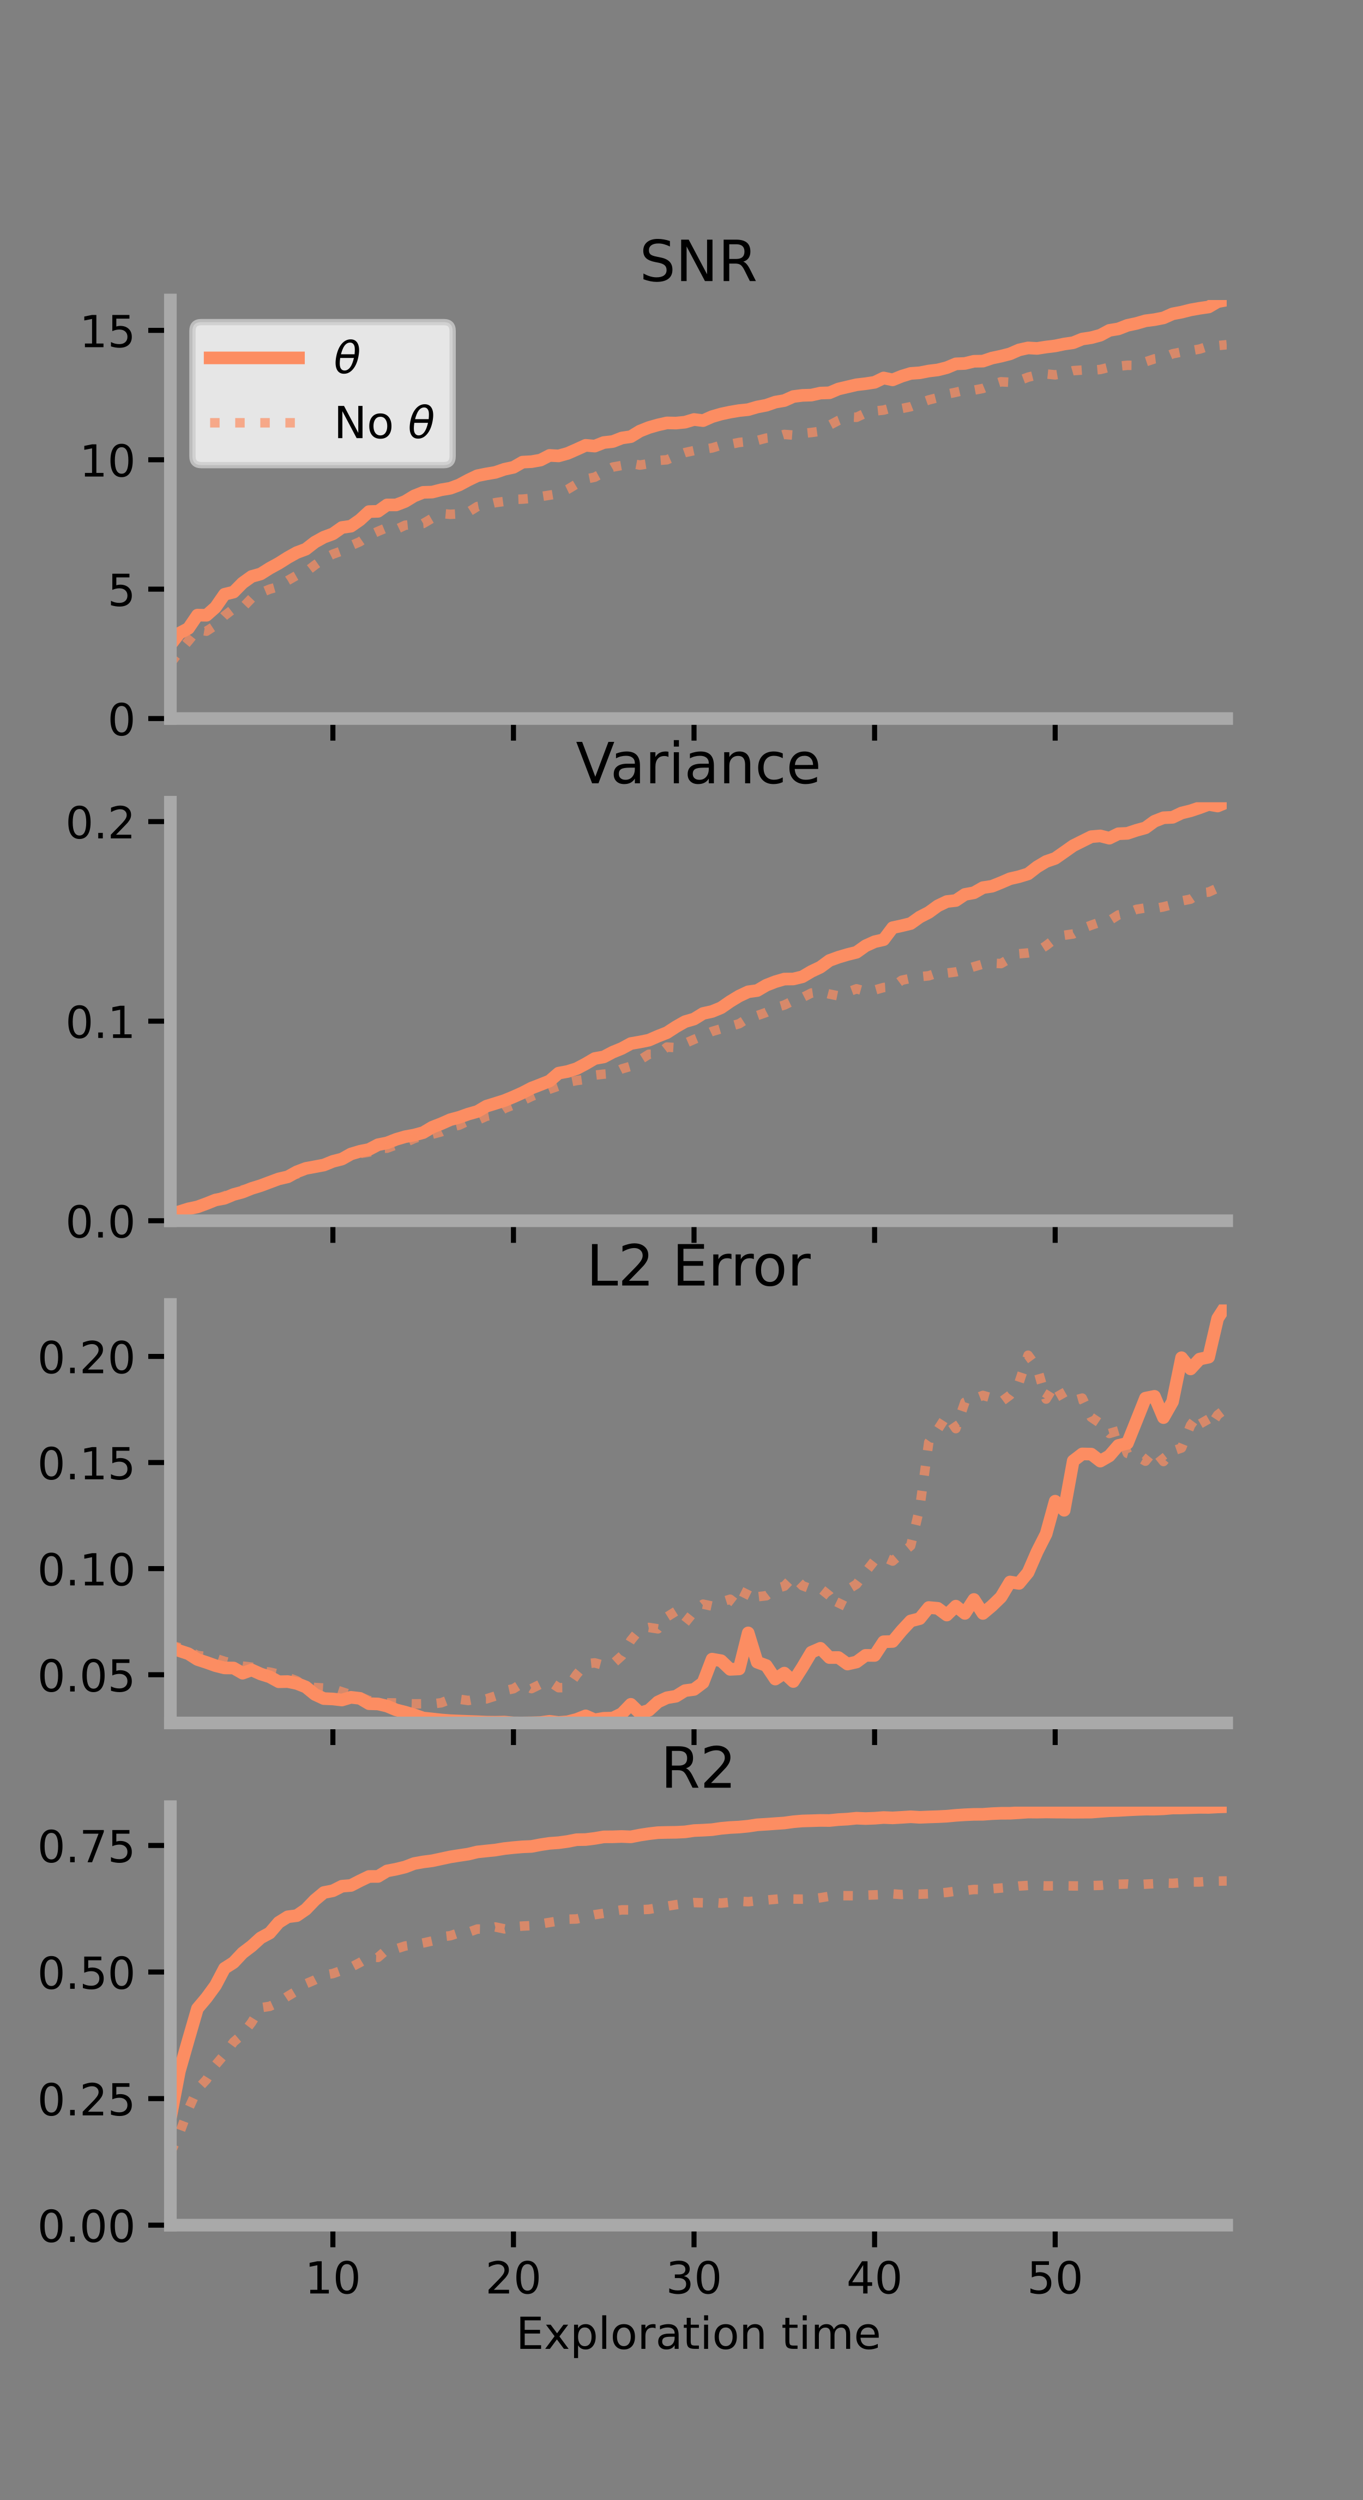 <?xml version="1.0" encoding="utf-8" standalone="no"?>
<!DOCTYPE svg PUBLIC "-//W3C//DTD SVG 1.1//EN"
  "http://www.w3.org/Graphics/SVG/1.1/DTD/svg11.dtd">
<!-- Created with matplotlib (https://matplotlib.org/) -->
<svg height="396pt" version="1.1" viewBox="0 0 216 396" width="216pt" xmlns="http://www.w3.org/2000/svg" xmlns:xlink="http://www.w3.org/1999/xlink">
 <rect x="0" y="0" width="216" height="396" fill="#808080" stroke="none"/>
 <defs>
  <style type="text/css">*{stroke-linecap:butt;stroke-linejoin:round;}</style>
 </defs>
 <g id="figure_1">
  <g id="patch_1">
   <path d="M 0 396 
L 216 396 
L 216 0 
L 0 0 
z
" style="fill:none;"/>
  </g>
  <g id="axes_1">
   <g id="patch_2">
    <path d="M 27 113.807 
L 194.4 113.807 
L 194.4 47.52 
L 27 47.52 
z
" style="fill:none;"/>
   </g>
   <g id="matplotlib.axis_1">
    <g id="xtick_1">
     <g id="line2d_1">
      <defs>
       <path d="M 0 0 
L 0 3.5 
" id="m0f03277d3a" style="stroke:#000000;stroke-width:0.8;"/>
      </defs>
      <g>
       <use style="stroke:#000000;stroke-width:0.8;" x="52.754" xlink:href="#m0f03277d3a" y="113.807"/>
      </g>
     </g>
    </g>
    <g id="xtick_2">
     <g id="line2d_2">
      <g>
       <use style="stroke:#000000;stroke-width:0.8;" x="81.369" xlink:href="#m0f03277d3a" y="113.807"/>
      </g>
     </g>
    </g>
    <g id="xtick_3">
     <g id="line2d_3">
      <g>
       <use style="stroke:#000000;stroke-width:0.8;" x="109.985" xlink:href="#m0f03277d3a" y="113.807"/>
      </g>
     </g>
    </g>
    <g id="xtick_4">
     <g id="line2d_4">
      <g>
       <use style="stroke:#000000;stroke-width:0.8;" x="138.6" xlink:href="#m0f03277d3a" y="113.807"/>
      </g>
     </g>
    </g>
    <g id="xtick_5">
     <g id="line2d_5">
      <g>
       <use style="stroke:#000000;stroke-width:0.8;" x="167.216" xlink:href="#m0f03277d3a" y="113.807"/>
      </g>
     </g>
    </g>
   </g>
   <g id="matplotlib.axis_2">
    <g id="ytick_1">
     <g id="line2d_6">
      <defs>
       <path d="M 0 0 
L -3.5 0 
" id="m8471fd2c5a" style="stroke:#000000;stroke-width:0.8;"/>
      </defs>
      <g>
       <use style="stroke:#000000;stroke-width:0.8;" x="27" xlink:href="#m8471fd2c5a" y="113.807"/>
      </g>
     </g>
     <g id="text_1">
      <!-- 0 -->
      <g transform="translate(17.046 116.466)scale(0.07 -0.07)">
       <defs>
        <path d="M 31.781 66.406 
Q 24.172 66.406 20.328 58.906 
Q 16.5 51.422 16.5 36.375 
Q 16.5 21.391 20.328 13.891 
Q 24.172 6.391 31.781 6.391 
Q 39.453 6.391 43.281 13.891 
Q 47.125 21.391 47.125 36.375 
Q 47.125 51.422 43.281 58.906 
Q 39.453 66.406 31.781 66.406 
z
M 31.781 74.219 
Q 44.047 74.219 50.516 64.516 
Q 56.984 54.828 56.984 36.375 
Q 56.984 17.969 50.516 8.266 
Q 44.047 -1.422 31.781 -1.422 
Q 19.531 -1.422 13.062 8.266 
Q 6.594 17.969 6.594 36.375 
Q 6.594 54.828 13.062 64.516 
Q 19.531 74.219 31.781 74.219 
z
" id="DejaVuSans-48"/>
       </defs>
       <use xlink:href="#DejaVuSans-48"/>
      </g>
     </g>
    </g>
    <g id="ytick_2">
     <g id="line2d_7">
      <g>
       <use style="stroke:#000000;stroke-width:0.8;" x="27" xlink:href="#m8471fd2c5a" y="93.314"/>
      </g>
     </g>
     <g id="text_2">
      <!-- 5 -->
      <g transform="translate(17.046 95.974)scale(0.07 -0.07)">
       <defs>
        <path d="M 10.797 72.906 
L 49.516 72.906 
L 49.516 64.594 
L 19.828 64.594 
L 19.828 46.734 
Q 21.969 47.469 24.109 47.828 
Q 26.266 48.188 28.422 48.188 
Q 40.625 48.188 47.75 41.5 
Q 54.891 34.812 54.891 23.391 
Q 54.891 11.625 47.562 5.094 
Q 40.234 -1.422 26.906 -1.422 
Q 22.312 -1.422 17.547 -0.641 
Q 12.797 0.141 7.719 1.703 
L 7.719 11.625 
Q 12.109 9.234 16.797 8.062 
Q 21.484 6.891 26.703 6.891 
Q 35.156 6.891 40.078 11.328 
Q 45.016 15.766 45.016 23.391 
Q 45.016 31 40.078 35.438 
Q 35.156 39.891 26.703 39.891 
Q 22.75 39.891 18.812 39.016 
Q 14.891 38.141 10.797 36.281 
z
" id="DejaVuSans-53"/>
       </defs>
       <use xlink:href="#DejaVuSans-53"/>
      </g>
     </g>
    </g>
    <g id="ytick_3">
     <g id="line2d_8">
      <g>
       <use style="stroke:#000000;stroke-width:0.8;" x="27" xlink:href="#m8471fd2c5a" y="72.821"/>
      </g>
     </g>
     <g id="text_3">
      <!-- 10 -->
      <g transform="translate(12.592 75.481)scale(0.07 -0.07)">
       <defs>
        <path d="M 12.406 8.297 
L 28.516 8.297 
L 28.516 63.922 
L 10.984 60.406 
L 10.984 69.391 
L 28.422 72.906 
L 38.281 72.906 
L 38.281 8.297 
L 54.391 8.297 
L 54.391 0 
L 12.406 0 
z
" id="DejaVuSans-49"/>
       </defs>
       <use xlink:href="#DejaVuSans-49"/>
       <use x="63.623" xlink:href="#DejaVuSans-48"/>
      </g>
     </g>
    </g>
    <g id="ytick_4">
     <g id="line2d_9">
      <g>
       <use style="stroke:#000000;stroke-width:0.8;" x="27" xlink:href="#m8471fd2c5a" y="52.329"/>
      </g>
     </g>
     <g id="text_4">
      <!-- 15 -->
      <g transform="translate(12.592 54.988)scale(0.07 -0.07)">
       <use xlink:href="#DejaVuSans-49"/>
       <use x="63.623" xlink:href="#DejaVuSans-53"/>
      </g>
     </g>
    </g>
   </g>
   <g id="line2d_10">
    <path clip-path="url(#p3d9ceb0cab)" d="M 27 102.155 
L 28.431 100.295 
L 29.861 99.529 
L 31.292 97.428 
L 32.723 97.453 
L 34.154 96.188 
L 35.584 94.126 
L 37.015 93.779 
L 38.446 92.33 
L 39.876 91.306 
L 41.307 90.906 
L 42.738 90.005 
L 44.169 89.222 
L 45.6 88.317 
L 47.03 87.52 
L 48.461 86.987 
L 49.892 85.874 
L 51.323 85.084 
L 52.753 84.556 
L 54.184 83.548 
L 55.615 83.343 
L 57.046 82.346 
L 58.476 81.031 
L 59.907 80.989 
L 61.338 79.975 
L 62.769 79.975 
L 64.2 79.425 
L 65.63 78.552 
L 67.061 77.983 
L 68.492 77.942 
L 69.923 77.575 
L 71.353 77.336 
L 72.784 76.804 
L 74.215 76.034 
L 75.646 75.35 
L 77.077 75.061 
L 78.508 74.818 
L 79.938 74.325 
L 81.369 74.019 
L 82.8 73.197 
L 84.23 73.121 
L 85.661 72.869 
L 87.092 72.132 
L 88.523 72.211 
L 89.953 71.81 
L 91.384 71.184 
L 92.815 70.533 
L 94.246 70.658 
L 95.676 70.094 
L 97.107 69.934 
L 98.538 69.374 
L 99.969 69.158 
L 101.399 68.282 
L 102.83 67.713 
L 104.261 67.305 
L 105.692 66.982 
L 107.122 67.011 
L 108.553 66.87 
L 109.984 66.442 
L 111.415 66.623 
L 112.845 65.99 
L 114.276 65.575 
L 115.707 65.271 
L 117.138 65.03 
L 118.568 64.882 
L 119.999 64.462 
L 121.43 64.189 
L 122.861 63.69 
L 124.291 63.446 
L 125.722 62.806 
L 127.153 62.623 
L 128.584 62.58 
L 130.014 62.258 
L 131.445 62.215 
L 132.876 61.612 
L 134.307 61.273 
L 135.737 60.939 
L 137.168 60.775 
L 138.599 60.557 
L 140.03 59.865 
L 141.461 60.165 
L 142.891 59.586 
L 144.322 59.146 
L 145.753 59.046 
L 147.184 58.765 
L 148.615 58.592 
L 150.045 58.23 
L 151.476 57.63 
L 152.907 57.569 
L 154.338 57.221 
L 155.768 57.199 
L 157.199 56.715 
L 158.63 56.413 
L 160.061 56.047 
L 161.492 55.422 
L 162.922 55.105 
L 164.353 55.186 
L 165.784 54.963 
L 167.215 54.786 
L 168.646 54.489 
L 170.076 54.283 
L 171.507 53.696 
L 172.938 53.482 
L 174.369 53.097 
L 175.8 52.328 
L 177.231 52.091 
L 178.661 51.534 
L 180.092 51.227 
L 181.523 50.812 
L 182.954 50.628 
L 184.384 50.35 
L 185.815 49.713 
L 187.246 49.443 
L 188.677 49.081 
L 190.108 48.828 
L 191.538 48.622 
L 192.969 47.786 
L 194.4 47.52 
" style="fill:none;stroke:#fc8d62;stroke-linecap:square;stroke-width:2;"/>
   </g>
   <g id="line2d_11">
    <path clip-path="url(#p3d9ceb0cab)" d="M 27 105.095 
L 28.431 103.221 
L 29.861 101.522 
L 31.292 99.735 
L 32.723 99.974 
L 34.154 99.037 
L 35.584 97.521 
L 37.015 96.418 
L 38.446 96.236 
L 39.876 94.752 
L 41.307 93.906 
L 42.738 93.315 
L 44.169 92.914 
L 45.6 91.944 
L 47.03 91.13 
L 48.461 90.613 
L 49.892 89.505 
L 51.323 88.487 
L 52.753 87.772 
L 54.184 87.251 
L 55.615 86.421 
L 57.046 85.799 
L 58.476 84.816 
L 59.907 84.157 
L 61.338 83.56 
L 62.769 83.867 
L 64.2 83.189 
L 65.63 83.05 
L 67.061 82.918 
L 68.492 82.08 
L 69.923 81.334 
L 71.353 81.464 
L 72.784 81.384 
L 74.215 81.113 
L 75.646 80.222 
L 77.077 79.956 
L 78.508 79.611 
L 79.938 79.416 
L 81.369 79.098 
L 82.8 79.056 
L 84.23 78.931 
L 85.661 78.65 
L 87.092 78.428 
L 88.523 78.197 
L 89.953 77.512 
L 91.384 76.655 
L 92.815 75.875 
L 94.246 75.584 
L 95.676 74.808 
L 97.107 73.979 
L 98.538 73.724 
L 99.969 73.395 
L 101.399 73.666 
L 102.83 73.437 
L 104.261 72.93 
L 105.692 72.827 
L 107.122 72.192 
L 108.553 71.681 
L 109.984 71.37 
L 111.415 71.175 
L 112.845 70.95 
L 114.276 70.513 
L 115.707 70.371 
L 117.138 70.08 
L 118.568 69.933 
L 119.999 69.766 
L 121.43 69.39 
L 122.861 69.256 
L 124.291 68.807 
L 125.722 68.918 
L 127.153 68.651 
L 128.584 68.504 
L 130.014 68.305 
L 131.445 67.352 
L 132.876 66.593 
L 134.307 66.036 
L 135.737 66.096 
L 137.168 65.422 
L 138.599 65.105 
L 140.03 64.953 
L 141.461 64.558 
L 142.891 64.706 
L 144.322 64.418 
L 145.753 63.855 
L 147.184 63.345 
L 148.615 62.982 
L 150.045 62.431 
L 151.476 62.132 
L 152.907 61.801 
L 154.338 61.794 
L 155.768 61.525 
L 157.199 60.928 
L 158.63 60.471 
L 160.061 60.544 
L 161.492 60.283 
L 162.922 59.743 
L 164.353 59.386 
L 165.784 59.231 
L 167.215 59.373 
L 168.646 59.119 
L 170.076 58.707 
L 171.507 58.612 
L 172.938 58.648 
L 174.369 58.521 
L 175.8 58.164 
L 177.231 58.002 
L 178.661 57.86 
L 180.092 57.871 
L 181.523 57.311 
L 182.954 56.835 
L 184.384 56.659 
L 185.815 56.041 
L 187.246 55.749 
L 188.677 55.544 
L 190.108 55.288 
L 191.538 54.823 
L 192.969 54.741 
L 194.4 54.598 
" style="fill:none;stroke:#fc8d62;stroke-dasharray:1.5,2.475;stroke-dashoffset:0;stroke-opacity:0.7;stroke-width:1.5;"/>
   </g>
   <g id="patch_3">
    <path d="M 27 113.807 
L 27 47.52 
" style="fill:none;stroke:#a9a9a9;stroke-linecap:square;stroke-linejoin:miter;stroke-width:2;"/>
   </g>
   <g id="patch_4">
    <path d="M 194.4 113.807 
L 194.4 47.52 
" style="fill:none;"/>
   </g>
   <g id="patch_5">
    <path d="M 27 113.807 
L 194.4 113.807 
" style="fill:none;stroke:#a9a9a9;stroke-linecap:square;stroke-linejoin:miter;stroke-width:2;"/>
   </g>
   <g id="patch_6">
    <path d="M 27 47.52 
L 194.4 47.52 
" style="fill:none;"/>
   </g>
   <g id="text_5">
    <!-- SNR -->
    <g transform="translate(101.35 44.52)scale(0.09 -0.09)">
     <defs>
      <path d="M 53.516 70.516 
L 53.516 60.891 
Q 47.906 63.578 42.922 64.891 
Q 37.938 66.219 33.297 66.219 
Q 25.25 66.219 20.875 63.094 
Q 16.5 59.969 16.5 54.203 
Q 16.5 49.359 19.406 46.891 
Q 22.312 44.438 30.422 42.922 
L 36.375 41.703 
Q 47.406 39.594 52.656 34.297 
Q 57.906 29 57.906 20.125 
Q 57.906 9.516 50.797 4.047 
Q 43.703 -1.422 29.984 -1.422 
Q 24.812 -1.422 18.969 -0.25 
Q 13.141 0.922 6.891 3.219 
L 6.891 13.375 
Q 12.891 10.016 18.656 8.297 
Q 24.422 6.594 29.984 6.594 
Q 38.422 6.594 43.016 9.906 
Q 47.609 13.234 47.609 19.391 
Q 47.609 24.75 44.312 27.781 
Q 41.016 30.812 33.5 32.328 
L 27.484 33.5 
Q 16.453 35.688 11.516 40.375 
Q 6.594 45.062 6.594 53.422 
Q 6.594 63.094 13.406 68.656 
Q 20.219 74.219 32.172 74.219 
Q 37.312 74.219 42.625 73.281 
Q 47.953 72.359 53.516 70.516 
z
" id="DejaVuSans-83"/>
      <path d="M 9.812 72.906 
L 23.094 72.906 
L 55.422 11.922 
L 55.422 72.906 
L 64.984 72.906 
L 64.984 0 
L 51.703 0 
L 19.391 60.984 
L 19.391 0 
L 9.812 0 
z
" id="DejaVuSans-78"/>
      <path d="M 44.391 34.188 
Q 47.562 33.109 50.562 29.594 
Q 53.562 26.078 56.594 19.922 
L 66.609 0 
L 56 0 
L 46.688 18.703 
Q 43.062 26.031 39.672 28.422 
Q 36.281 30.812 30.422 30.812 
L 19.672 30.812 
L 19.672 0 
L 9.812 0 
L 9.812 72.906 
L 32.078 72.906 
Q 44.578 72.906 50.734 67.672 
Q 56.891 62.453 56.891 51.906 
Q 56.891 45.016 53.688 40.469 
Q 50.484 35.938 44.391 34.188 
z
M 19.672 64.797 
L 19.672 38.922 
L 32.078 38.922 
Q 39.203 38.922 42.844 42.219 
Q 46.484 45.516 46.484 51.906 
Q 46.484 58.297 42.844 61.547 
Q 39.203 64.797 32.078 64.797 
z
" id="DejaVuSans-82"/>
     </defs>
     <use xlink:href="#DejaVuSans-83"/>
     <use x="63.477" xlink:href="#DejaVuSans-78"/>
     <use x="138.281" xlink:href="#DejaVuSans-82"/>
    </g>
   </g>
   <g id="legend_1">
    <g id="patch_7">
     <path d="M 31.9 73.669 
L 70.33 73.669 
Q 71.73 73.669 71.73 72.269 
L 71.73 52.42 
Q 71.73 51.02 70.33 51.02 
L 31.9 51.02 
Q 30.5 51.02 30.5 52.42 
L 30.5 72.269 
Q 30.5 73.669 31.9 73.669 
z
" style="fill:#ffffff;opacity:0.8;stroke:#cccccc;stroke-linejoin:miter;"/>
    </g>
    <g id="line2d_12">
     <path d="M 33.3 56.689 
L 47.3 56.689 
" style="fill:none;stroke:#fc8d62;stroke-linecap:square;stroke-width:2;"/>
    </g>
    <g id="line2d_13"/>
    <g id="text_6">
     <!-- $\theta$ -->
     <g transform="translate(52.9 59.139)scale(0.07 -0.07)">
      <defs>
       <path d="M 45.516 34.672 
L 14.453 34.672 
Q 12.359 20.062 14.5 13.875 
Q 17.188 6.25 24.469 6.25 
Q 31.781 6.25 37.359 13.922 
Q 42.234 20.656 45.516 34.672 
z
M 47.016 42.969 
Q 48.344 56.844 46.625 61.719 
Q 43.953 69.438 36.766 69.438 
Q 29.297 69.438 23.828 61.812 
Q 19.531 55.672 16.156 42.969 
z
M 38.188 76.766 
Q 49.906 76.766 54.594 66.406 
Q 59.281 56.109 55.719 37.844 
Q 52.203 19.625 43.453 9.281 
Q 34.766 -1.125 23.047 -1.125 
Q 11.281 -1.125 6.641 9.281 
Q 2 19.625 5.516 37.844 
Q 9.078 56.109 17.719 66.406 
Q 26.422 76.766 38.188 76.766 
z
" id="DejaVuSans-Oblique-952"/>
      </defs>
      <use transform="translate(0 0.234)" xlink:href="#DejaVuSans-Oblique-952"/>
     </g>
    </g>
    <g id="line2d_14">
     <path d="M 33.3 66.964 
L 47.3 66.964 
" style="fill:none;stroke:#fc8d62;stroke-dasharray:1.5,2.475;stroke-dashoffset:0;stroke-opacity:0.7;stroke-width:1.5;"/>
    </g>
    <g id="line2d_15"/>
    <g id="text_7">
     <!-- No $\theta$ -->
     <g transform="translate(52.9 69.414)scale(0.07 -0.07)">
      <defs>
       <path d="M 30.609 48.391 
Q 23.391 48.391 19.188 42.75 
Q 14.984 37.109 14.984 27.297 
Q 14.984 17.484 19.156 11.844 
Q 23.344 6.203 30.609 6.203 
Q 37.797 6.203 41.984 11.859 
Q 46.188 17.531 46.188 27.297 
Q 46.188 37.016 41.984 42.703 
Q 37.797 48.391 30.609 48.391 
z
M 30.609 56 
Q 42.328 56 49.016 48.375 
Q 55.719 40.766 55.719 27.297 
Q 55.719 13.875 49.016 6.219 
Q 42.328 -1.422 30.609 -1.422 
Q 18.844 -1.422 12.172 6.219 
Q 5.516 13.875 5.516 27.297 
Q 5.516 40.766 12.172 48.375 
Q 18.844 56 30.609 56 
z
" id="DejaVuSans-111"/>
       <path id="DejaVuSans-32"/>
      </defs>
      <use transform="translate(0 0.234)" xlink:href="#DejaVuSans-78"/>
      <use transform="translate(74.805 0.234)" xlink:href="#DejaVuSans-111"/>
      <use transform="translate(135.986 0.234)" xlink:href="#DejaVuSans-32"/>
      <use transform="translate(167.773 0.234)" xlink:href="#DejaVuSans-Oblique-952"/>
     </g>
    </g>
   </g>
  </g>
  <g id="axes_2">
   <g id="patch_8">
    <path d="M 27 193.351 
L 194.4 193.351 
L 194.4 127.064 
L 27 127.064 
z
" style="fill:none;"/>
   </g>
   <g id="matplotlib.axis_3">
    <g id="xtick_6">
     <g id="line2d_16">
      <g>
       <use style="stroke:#000000;stroke-width:0.8;" x="52.754" xlink:href="#m0f03277d3a" y="193.351"/>
      </g>
     </g>
    </g>
    <g id="xtick_7">
     <g id="line2d_17">
      <g>
       <use style="stroke:#000000;stroke-width:0.8;" x="81.369" xlink:href="#m0f03277d3a" y="193.351"/>
      </g>
     </g>
    </g>
    <g id="xtick_8">
     <g id="line2d_18">
      <g>
       <use style="stroke:#000000;stroke-width:0.8;" x="109.985" xlink:href="#m0f03277d3a" y="193.351"/>
      </g>
     </g>
    </g>
    <g id="xtick_9">
     <g id="line2d_19">
      <g>
       <use style="stroke:#000000;stroke-width:0.8;" x="138.6" xlink:href="#m0f03277d3a" y="193.351"/>
      </g>
     </g>
    </g>
    <g id="xtick_10">
     <g id="line2d_20">
      <g>
       <use style="stroke:#000000;stroke-width:0.8;" x="167.216" xlink:href="#m0f03277d3a" y="193.351"/>
      </g>
     </g>
    </g>
   </g>
   <g id="matplotlib.axis_4">
    <g id="ytick_5">
     <g id="line2d_21">
      <g>
       <use style="stroke:#000000;stroke-width:0.8;" x="27" xlink:href="#m8471fd2c5a" y="193.351"/>
      </g>
     </g>
     <g id="text_8">
      <!-- 0.0 -->
      <g transform="translate(10.368 196.011)scale(0.07 -0.07)">
       <defs>
        <path d="M 10.688 12.406 
L 21 12.406 
L 21 0 
L 10.688 0 
z
" id="DejaVuSans-46"/>
       </defs>
       <use xlink:href="#DejaVuSans-48"/>
       <use x="63.623" xlink:href="#DejaVuSans-46"/>
       <use x="95.41" xlink:href="#DejaVuSans-48"/>
      </g>
     </g>
    </g>
    <g id="ytick_6">
     <g id="line2d_22">
      <g>
       <use style="stroke:#000000;stroke-width:0.8;" x="27" xlink:href="#m8471fd2c5a" y="161.741"/>
      </g>
     </g>
     <g id="text_9">
      <!-- 0.1 -->
      <g transform="translate(10.368 164.4)scale(0.07 -0.07)">
       <use xlink:href="#DejaVuSans-48"/>
       <use x="63.623" xlink:href="#DejaVuSans-46"/>
       <use x="95.41" xlink:href="#DejaVuSans-49"/>
      </g>
     </g>
    </g>
    <g id="ytick_7">
     <g id="line2d_23">
      <g>
       <use style="stroke:#000000;stroke-width:0.8;" x="27" xlink:href="#m8471fd2c5a" y="130.13"/>
      </g>
     </g>
     <g id="text_10">
      <!-- 0.2 -->
      <g transform="translate(10.368 132.79)scale(0.07 -0.07)">
       <defs>
        <path d="M 19.188 8.297 
L 53.609 8.297 
L 53.609 0 
L 7.328 0 
L 7.328 8.297 
Q 12.938 14.109 22.625 23.891 
Q 32.328 33.688 34.812 36.531 
Q 39.547 41.844 41.422 45.531 
Q 43.312 49.219 43.312 52.781 
Q 43.312 58.594 39.234 62.25 
Q 35.156 65.922 28.609 65.922 
Q 23.969 65.922 18.812 64.312 
Q 13.672 62.703 7.812 59.422 
L 7.812 69.391 
Q 13.766 71.781 18.938 73 
Q 24.125 74.219 28.422 74.219 
Q 39.75 74.219 46.484 68.547 
Q 53.219 62.891 53.219 53.422 
Q 53.219 48.922 51.531 44.891 
Q 49.859 40.875 45.406 35.406 
Q 44.188 33.984 37.641 27.219 
Q 31.109 20.453 19.188 8.297 
z
" id="DejaVuSans-50"/>
       </defs>
       <use xlink:href="#DejaVuSans-48"/>
       <use x="63.623" xlink:href="#DejaVuSans-46"/>
       <use x="95.41" xlink:href="#DejaVuSans-50"/>
      </g>
     </g>
    </g>
   </g>
   <g id="line2d_24">
    <path clip-path="url(#pbe4dd5e339)" d="M 27 192.315 
L 28.431 191.916 
L 29.861 191.465 
L 31.292 191.16 
L 32.723 190.635 
L 34.154 190.063 
L 35.584 189.791 
L 37.015 189.194 
L 38.446 188.809 
L 39.876 188.234 
L 41.307 187.792 
L 42.738 187.255 
L 44.169 186.726 
L 45.6 186.394 
L 47.03 185.605 
L 48.461 185.06 
L 49.892 184.798 
L 51.323 184.527 
L 52.753 183.947 
L 54.184 183.581 
L 55.615 182.778 
L 57.046 182.35 
L 58.476 182.065 
L 59.907 181.312 
L 61.338 181.026 
L 62.769 180.463 
L 64.2 180.044 
L 65.63 179.782 
L 67.061 179.394 
L 68.492 178.541 
L 69.923 177.982 
L 71.353 177.347 
L 72.784 176.963 
L 74.215 176.454 
L 75.646 176.05 
L 77.077 175.208 
L 78.508 174.766 
L 79.938 174.315 
L 81.369 173.726 
L 82.8 173.084 
L 84.23 172.339 
L 85.661 171.787 
L 87.092 171.212 
L 88.523 169.974 
L 89.953 169.711 
L 91.384 169.257 
L 92.815 168.498 
L 94.246 167.659 
L 95.676 167.402 
L 97.107 166.649 
L 98.538 166.064 
L 99.969 165.286 
L 101.399 165.038 
L 102.83 164.751 
L 104.261 164.126 
L 105.692 163.564 
L 107.122 162.634 
L 108.553 161.819 
L 109.984 161.404 
L 111.415 160.522 
L 112.845 160.207 
L 114.276 159.619 
L 115.707 158.626 
L 117.138 157.758 
L 118.568 157.088 
L 119.999 156.891 
L 121.43 156.052 
L 122.861 155.492 
L 124.291 155.074 
L 125.722 155.06 
L 127.153 154.708 
L 128.584 153.863 
L 130.014 153.186 
L 131.445 152.129 
L 132.876 151.61 
L 134.307 151.186 
L 135.737 150.829 
L 137.168 149.808 
L 138.599 149.158 
L 140.03 148.834 
L 141.461 146.934 
L 142.891 146.623 
L 144.322 146.275 
L 145.753 145.254 
L 147.184 144.519 
L 148.615 143.478 
L 150.045 142.793 
L 151.476 142.63 
L 152.907 141.668 
L 154.338 141.406 
L 155.768 140.592 
L 157.199 140.374 
L 158.63 139.801 
L 160.061 139.182 
L 161.492 138.853 
L 162.922 138.415 
L 164.353 137.307 
L 165.784 136.452 
L 167.215 135.959 
L 168.646 134.958 
L 170.076 133.947 
L 171.507 133.23 
L 172.938 132.522 
L 174.369 132.399 
L 175.8 132.762 
L 177.231 132.057 
L 178.661 131.994 
L 180.092 131.516 
L 181.523 131.12 
L 182.954 130.078 
L 184.384 129.523 
L 185.815 129.455 
L 187.246 128.772 
L 188.677 128.42 
L 190.108 127.942 
L 191.538 127.412 
L 192.969 127.663 
L 194.4 127.064 
" style="fill:none;stroke:#fc8d62;stroke-linecap:square;stroke-width:2;"/>
   </g>
   <g id="line2d_25">
    <path clip-path="url(#pbe4dd5e339)" d="M 27 192.304 
L 28.431 191.763 
L 29.861 191.362 
L 31.292 190.999 
L 32.723 190.445 
L 34.154 189.952 
L 35.584 189.41 
L 37.015 188.914 
L 38.446 188.464 
L 39.876 188.106 
L 41.307 187.91 
L 42.738 187.092 
L 44.169 186.469 
L 45.6 186.176 
L 47.03 185.961 
L 48.461 185.495 
L 49.892 184.981 
L 51.323 184.707 
L 52.753 184.072 
L 54.184 183.388 
L 55.615 182.92 
L 57.046 182.715 
L 58.476 182.488 
L 59.907 181.903 
L 61.338 181.86 
L 62.769 181.335 
L 64.2 180.966 
L 65.63 180.339 
L 67.061 179.844 
L 68.492 179.655 
L 69.923 179.271 
L 71.353 178.553 
L 72.784 178.208 
L 74.215 177.532 
L 75.646 177.454 
L 77.077 176.803 
L 78.508 176.541 
L 79.938 175.576 
L 81.369 175.007 
L 82.8 174.345 
L 84.23 173.667 
L 85.661 173.078 
L 87.092 172.512 
L 88.523 172.016 
L 89.953 171.433 
L 91.384 171.148 
L 92.815 170.959 
L 94.246 170.292 
L 95.676 170.129 
L 97.107 170.029 
L 98.538 169.3 
L 99.969 168.882 
L 101.399 167.884 
L 102.83 166.983 
L 104.261 166.966 
L 105.692 165.844 
L 107.122 165.935 
L 108.553 165.265 
L 109.984 164.635 
L 111.415 164.05 
L 112.845 163.37 
L 114.276 162.947 
L 115.707 162.556 
L 117.138 162.148 
L 118.568 161.237 
L 119.999 160.859 
L 121.43 160.352 
L 122.861 159.609 
L 124.291 159.189 
L 125.722 158.492 
L 127.153 158.009 
L 128.584 157.281 
L 130.014 157.077 
L 131.445 157.451 
L 132.876 157.738 
L 134.307 157.147 
L 135.737 156.614 
L 137.168 157.017 
L 138.599 156.817 
L 140.03 156.408 
L 141.461 156.325 
L 142.891 155.26 
L 144.322 154.957 
L 145.753 154.698 
L 147.184 154.556 
L 148.615 154.07 
L 150.045 154.125 
L 151.476 153.943 
L 152.907 153.576 
L 154.338 153.113 
L 155.768 152.7 
L 157.199 152.551 
L 158.63 152.623 
L 160.061 151.795 
L 161.492 151.062 
L 162.922 150.935 
L 164.353 150.707 
L 165.784 149.78 
L 167.215 148.669 
L 168.646 148.131 
L 170.076 147.929 
L 171.507 147.085 
L 172.938 146.537 
L 174.369 146.043 
L 175.8 145.818 
L 177.231 144.915 
L 178.661 144.609 
L 180.092 144.034 
L 181.523 143.806 
L 182.954 143.897 
L 184.384 143.634 
L 185.815 143.262 
L 187.246 142.699 
L 188.677 142.416 
L 190.108 141.445 
L 191.538 141.3 
L 192.969 140.652 
L 194.4 140.093 
" style="fill:none;stroke:#fc8d62;stroke-dasharray:1.5,2.475;stroke-dashoffset:0;stroke-opacity:0.7;stroke-width:1.5;"/>
   </g>
   <g id="patch_9">
    <path d="M 27 193.351 
L 27 127.064 
" style="fill:none;stroke:#a9a9a9;stroke-linecap:square;stroke-linejoin:miter;stroke-width:2;"/>
   </g>
   <g id="patch_10">
    <path d="M 194.4 193.351 
L 194.4 127.064 
" style="fill:none;"/>
   </g>
   <g id="patch_11">
    <path d="M 27 193.351 
L 194.4 193.351 
" style="fill:none;stroke:#a9a9a9;stroke-linecap:square;stroke-linejoin:miter;stroke-width:2;"/>
   </g>
   <g id="patch_12">
    <path d="M 27 127.064 
L 194.4 127.064 
" style="fill:none;"/>
   </g>
   <g id="text_11">
    <!-- Variance -->
    <g transform="translate(91.26 124.064)scale(0.09 -0.09)">
     <defs>
      <path d="M 28.609 0 
L 0.781 72.906 
L 11.078 72.906 
L 34.188 11.531 
L 57.328 72.906 
L 67.578 72.906 
L 39.797 0 
z
" id="DejaVuSans-86"/>
      <path d="M 34.281 27.484 
Q 23.391 27.484 19.188 25 
Q 14.984 22.516 14.984 16.5 
Q 14.984 11.719 18.141 8.906 
Q 21.297 6.109 26.703 6.109 
Q 34.188 6.109 38.703 11.406 
Q 43.219 16.703 43.219 25.484 
L 43.219 27.484 
z
M 52.203 31.203 
L 52.203 0 
L 43.219 0 
L 43.219 8.297 
Q 40.141 3.328 35.547 0.953 
Q 30.953 -1.422 24.312 -1.422 
Q 15.922 -1.422 10.953 3.297 
Q 6 8.016 6 15.922 
Q 6 25.141 12.172 29.828 
Q 18.359 34.516 30.609 34.516 
L 43.219 34.516 
L 43.219 35.406 
Q 43.219 41.609 39.141 45 
Q 35.062 48.391 27.688 48.391 
Q 23 48.391 18.547 47.266 
Q 14.109 46.141 10.016 43.891 
L 10.016 52.203 
Q 14.938 54.109 19.578 55.047 
Q 24.219 56 28.609 56 
Q 40.484 56 46.344 49.844 
Q 52.203 43.703 52.203 31.203 
z
" id="DejaVuSans-97"/>
      <path d="M 41.109 46.297 
Q 39.594 47.172 37.812 47.578 
Q 36.031 48 33.891 48 
Q 26.266 48 22.188 43.047 
Q 18.109 38.094 18.109 28.812 
L 18.109 0 
L 9.078 0 
L 9.078 54.688 
L 18.109 54.688 
L 18.109 46.188 
Q 20.953 51.172 25.484 53.578 
Q 30.031 56 36.531 56 
Q 37.453 56 38.578 55.875 
Q 39.703 55.766 41.062 55.516 
z
" id="DejaVuSans-114"/>
      <path d="M 9.422 54.688 
L 18.406 54.688 
L 18.406 0 
L 9.422 0 
z
M 9.422 75.984 
L 18.406 75.984 
L 18.406 64.594 
L 9.422 64.594 
z
" id="DejaVuSans-105"/>
      <path d="M 54.891 33.016 
L 54.891 0 
L 45.906 0 
L 45.906 32.719 
Q 45.906 40.484 42.875 44.328 
Q 39.844 48.188 33.797 48.188 
Q 26.516 48.188 22.312 43.547 
Q 18.109 38.922 18.109 30.906 
L 18.109 0 
L 9.078 0 
L 9.078 54.688 
L 18.109 54.688 
L 18.109 46.188 
Q 21.344 51.125 25.703 53.562 
Q 30.078 56 35.797 56 
Q 45.219 56 50.047 50.172 
Q 54.891 44.344 54.891 33.016 
z
" id="DejaVuSans-110"/>
      <path d="M 48.781 52.594 
L 48.781 44.188 
Q 44.969 46.297 41.141 47.344 
Q 37.312 48.391 33.406 48.391 
Q 24.656 48.391 19.812 42.844 
Q 14.984 37.312 14.984 27.297 
Q 14.984 17.281 19.812 11.734 
Q 24.656 6.203 33.406 6.203 
Q 37.312 6.203 41.141 7.25 
Q 44.969 8.297 48.781 10.406 
L 48.781 2.094 
Q 45.016 0.344 40.984 -0.531 
Q 36.969 -1.422 32.422 -1.422 
Q 20.062 -1.422 12.781 6.344 
Q 5.516 14.109 5.516 27.297 
Q 5.516 40.672 12.859 48.328 
Q 20.219 56 33.016 56 
Q 37.156 56 41.109 55.141 
Q 45.062 54.297 48.781 52.594 
z
" id="DejaVuSans-99"/>
      <path d="M 56.203 29.594 
L 56.203 25.203 
L 14.891 25.203 
Q 15.484 15.922 20.484 11.062 
Q 25.484 6.203 34.422 6.203 
Q 39.594 6.203 44.453 7.469 
Q 49.312 8.734 54.109 11.281 
L 54.109 2.781 
Q 49.266 0.734 44.188 -0.344 
Q 39.109 -1.422 33.891 -1.422 
Q 20.797 -1.422 13.156 6.188 
Q 5.516 13.812 5.516 26.812 
Q 5.516 40.234 12.766 48.109 
Q 20.016 56 32.328 56 
Q 43.359 56 49.781 48.891 
Q 56.203 41.797 56.203 29.594 
z
M 47.219 32.234 
Q 47.125 39.594 43.094 43.984 
Q 39.062 48.391 32.422 48.391 
Q 24.906 48.391 20.391 44.141 
Q 15.875 39.891 15.188 32.172 
z
" id="DejaVuSans-101"/>
     </defs>
     <use xlink:href="#DejaVuSans-86"/>
     <use x="60.658" xlink:href="#DejaVuSans-97"/>
     <use x="121.938" xlink:href="#DejaVuSans-114"/>
     <use x="163.051" xlink:href="#DejaVuSans-105"/>
     <use x="190.834" xlink:href="#DejaVuSans-97"/>
     <use x="252.113" xlink:href="#DejaVuSans-110"/>
     <use x="315.492" xlink:href="#DejaVuSans-99"/>
     <use x="370.473" xlink:href="#DejaVuSans-101"/>
    </g>
   </g>
  </g>
  <g id="axes_3">
   <g id="patch_13">
    <path d="M 27 272.896 
L 194.4 272.896 
L 194.4 206.609 
L 27 206.609 
z
" style="fill:none;"/>
   </g>
   <g id="matplotlib.axis_5">
    <g id="xtick_11">
     <g id="line2d_26">
      <g>
       <use style="stroke:#000000;stroke-width:0.8;" x="52.754" xlink:href="#m0f03277d3a" y="272.896"/>
      </g>
     </g>
    </g>
    <g id="xtick_12">
     <g id="line2d_27">
      <g>
       <use style="stroke:#000000;stroke-width:0.8;" x="81.369" xlink:href="#m0f03277d3a" y="272.896"/>
      </g>
     </g>
    </g>
    <g id="xtick_13">
     <g id="line2d_28">
      <g>
       <use style="stroke:#000000;stroke-width:0.8;" x="109.985" xlink:href="#m0f03277d3a" y="272.896"/>
      </g>
     </g>
    </g>
    <g id="xtick_14">
     <g id="line2d_29">
      <g>
       <use style="stroke:#000000;stroke-width:0.8;" x="138.6" xlink:href="#m0f03277d3a" y="272.896"/>
      </g>
     </g>
    </g>
    <g id="xtick_15">
     <g id="line2d_30">
      <g>
       <use style="stroke:#000000;stroke-width:0.8;" x="167.216" xlink:href="#m0f03277d3a" y="272.896"/>
      </g>
     </g>
    </g>
   </g>
   <g id="matplotlib.axis_6">
    <g id="ytick_8">
     <g id="line2d_31">
      <g>
       <use style="stroke:#000000;stroke-width:0.8;" x="27" xlink:href="#m8471fd2c5a" y="265.255"/>
      </g>
     </g>
     <g id="text_12">
      <!-- 0.05 -->
      <g transform="translate(5.914 267.914)scale(0.07 -0.07)">
       <use xlink:href="#DejaVuSans-48"/>
       <use x="63.623" xlink:href="#DejaVuSans-46"/>
       <use x="95.41" xlink:href="#DejaVuSans-48"/>
       <use x="159.033" xlink:href="#DejaVuSans-53"/>
      </g>
     </g>
    </g>
    <g id="ytick_9">
     <g id="line2d_32">
      <g>
       <use style="stroke:#000000;stroke-width:0.8;" x="27" xlink:href="#m8471fd2c5a" y="248.451"/>
      </g>
     </g>
     <g id="text_13">
      <!-- 0.10 -->
      <g transform="translate(5.914 251.11)scale(0.07 -0.07)">
       <use xlink:href="#DejaVuSans-48"/>
       <use x="63.623" xlink:href="#DejaVuSans-46"/>
       <use x="95.41" xlink:href="#DejaVuSans-49"/>
       <use x="159.033" xlink:href="#DejaVuSans-48"/>
      </g>
     </g>
    </g>
    <g id="ytick_10">
     <g id="line2d_33">
      <g>
       <use style="stroke:#000000;stroke-width:0.8;" x="27" xlink:href="#m8471fd2c5a" y="231.646"/>
      </g>
     </g>
     <g id="text_14">
      <!-- 0.15 -->
      <g transform="translate(5.914 234.306)scale(0.07 -0.07)">
       <use xlink:href="#DejaVuSans-48"/>
       <use x="63.623" xlink:href="#DejaVuSans-46"/>
       <use x="95.41" xlink:href="#DejaVuSans-49"/>
       <use x="159.033" xlink:href="#DejaVuSans-53"/>
      </g>
     </g>
    </g>
    <g id="ytick_11">
     <g id="line2d_34">
      <g>
       <use style="stroke:#000000;stroke-width:0.8;" x="27" xlink:href="#m8471fd2c5a" y="214.842"/>
      </g>
     </g>
     <g id="text_15">
      <!-- 0.20 -->
      <g transform="translate(5.914 217.501)scale(0.07 -0.07)">
       <use xlink:href="#DejaVuSans-48"/>
       <use x="63.623" xlink:href="#DejaVuSans-46"/>
       <use x="95.41" xlink:href="#DejaVuSans-50"/>
       <use x="159.033" xlink:href="#DejaVuSans-48"/>
      </g>
     </g>
    </g>
   </g>
   <g id="line2d_35">
    <path clip-path="url(#pbd20f4df5f)" d="M 27 260.813 
L 28.431 261.46 
L 29.861 261.932 
L 31.292 262.845 
L 32.723 263.31 
L 34.154 263.821 
L 35.584 264.18 
L 37.015 264.194 
L 38.446 265.015 
L 39.876 264.498 
L 41.307 265.139 
L 42.738 265.59 
L 44.169 266.372 
L 45.6 266.341 
L 47.03 266.635 
L 48.461 267.199 
L 49.892 268.371 
L 51.323 269.037 
L 52.753 269.097 
L 54.184 269.263 
L 55.615 268.836 
L 57.046 269.001 
L 58.476 269.846 
L 59.907 269.887 
L 61.338 270.223 
L 62.769 270.825 
L 64.2 271.184 
L 65.63 271.61 
L 67.061 272.114 
L 68.492 272.264 
L 69.923 272.42 
L 71.353 272.535 
L 72.784 272.593 
L 74.215 272.649 
L 75.646 272.698 
L 77.077 272.764 
L 78.508 272.78 
L 79.938 272.752 
L 81.369 272.888 
L 82.8 272.896 
L 84.23 272.872 
L 85.661 272.827 
L 87.092 272.633 
L 88.523 272.818 
L 89.953 272.704 
L 91.384 272.335 
L 92.815 271.771 
L 94.246 272.4 
L 95.676 272.158 
L 97.107 272.128 
L 98.538 271.429 
L 99.969 269.945 
L 101.399 271.339 
L 102.83 270.892 
L 104.261 269.577 
L 105.692 268.906 
L 107.122 268.664 
L 108.553 267.78 
L 109.984 267.588 
L 111.415 266.511 
L 112.845 262.789 
L 114.276 263.039 
L 115.707 264.407 
L 117.138 264.337 
L 118.568 258.632 
L 119.999 263.272 
L 121.43 263.801 
L 122.861 265.943 
L 124.291 265.003 
L 125.722 266.331 
L 127.153 264.094 
L 128.584 261.695 
L 130.014 261.073 
L 131.445 262.538 
L 132.876 262.534 
L 134.307 263.568 
L 135.737 263.243 
L 137.168 262.19 
L 138.599 262.204 
L 140.03 260.036 
L 141.461 259.99 
L 142.891 258.274 
L 144.322 256.738 
L 145.753 256.373 
L 147.184 254.611 
L 148.615 254.739 
L 150.045 255.803 
L 151.476 254.396 
L 152.907 255.544 
L 154.338 253.34 
L 155.768 255.549 
L 157.199 254.347 
L 158.63 252.962 
L 160.061 250.569 
L 161.492 250.792 
L 162.922 249.059 
L 164.353 245.773 
L 165.784 242.955 
L 167.215 237.772 
L 168.646 239.21 
L 170.076 231.384 
L 171.507 230.284 
L 172.938 230.316 
L 174.369 231.423 
L 175.8 230.599 
L 177.231 228.945 
L 178.661 228.604 
L 180.092 225.044 
L 181.523 221.453 
L 182.954 221.164 
L 184.384 224.533 
L 185.815 222.016 
L 187.246 215.047 
L 188.677 216.821 
L 190.108 215.265 
L 191.538 214.959 
L 192.969 208.822 
L 194.4 206.609 
" style="fill:none;stroke:#fc8d62;stroke-linecap:square;stroke-width:2;"/>
   </g>
   <g id="line2d_36">
    <path clip-path="url(#pbd20f4df5f)" d="M 27 260.568 
L 28.431 260.965 
L 29.861 261.489 
L 31.292 262.204 
L 32.723 262.383 
L 34.154 262.665 
L 35.584 263.141 
L 37.015 263.49 
L 38.446 263.891 
L 39.876 264.055 
L 41.307 264.675 
L 42.738 264.839 
L 44.169 265.166 
L 45.6 265.673 
L 47.03 266.216 
L 48.461 267.102 
L 49.892 267.279 
L 51.323 267.364 
L 52.753 267.497 
L 54.184 267.965 
L 55.615 268.432 
L 57.046 268.736 
L 58.476 269.362 
L 59.907 269.444 
L 61.338 269.706 
L 62.769 269.729 
L 64.2 269.819 
L 65.63 269.87 
L 67.061 269.859 
L 68.492 269.879 
L 69.923 269.701 
L 71.353 269.154 
L 72.784 269.137 
L 74.215 269.344 
L 75.646 269.077 
L 77.077 269.084 
L 78.508 268.627 
L 79.938 267.787 
L 81.369 267.474 
L 82.8 266.583 
L 84.23 267.458 
L 85.661 266.753 
L 87.092 266.375 
L 88.523 267.313 
L 89.953 267.296 
L 91.384 265.208 
L 92.815 263.526 
L 94.246 263.381 
L 95.676 263.76 
L 97.107 263.545 
L 98.538 262.251 
L 99.969 259.829 
L 101.399 258.077 
L 102.83 257.768 
L 104.261 257.99 
L 105.692 256.093 
L 107.122 255.201 
L 108.553 257.061 
L 109.984 255.268 
L 111.415 254.08 
L 112.845 254.387 
L 114.276 253.756 
L 115.707 253.299 
L 117.138 254.399 
L 118.568 251.52 
L 119.999 252.908 
L 121.43 252.75 
L 122.861 251.638 
L 124.291 251.234 
L 125.722 249.728 
L 127.153 251.148 
L 128.584 251.69 
L 130.014 251.592 
L 131.445 252.748 
L 132.876 254.763 
L 134.307 251.807 
L 135.737 250.916 
L 137.168 248.995 
L 138.599 247.172 
L 140.03 246.645 
L 141.461 247.257 
L 142.891 246.023 
L 144.322 244.832 
L 145.753 238.847 
L 147.184 228.437 
L 148.615 226.419 
L 150.045 224.193 
L 151.476 226.277 
L 152.907 222.09 
L 154.338 221.574 
L 155.768 221.018 
L 157.199 221.425 
L 158.63 222.044 
L 160.061 220.974 
L 161.492 218.995 
L 162.922 214.65 
L 164.353 216.598 
L 165.784 221.595 
L 167.215 219.268 
L 168.646 221.772 
L 170.076 221.852 
L 171.507 221.443 
L 172.938 224.491 
L 174.369 225.455 
L 175.8 227.047 
L 177.231 226.627 
L 178.661 230.201 
L 180.092 230.61 
L 181.523 231.432 
L 182.954 229.681 
L 184.384 231.489 
L 185.815 229.83 
L 187.246 229.341 
L 188.677 225.74 
L 190.108 223.791 
L 191.538 226.302 
L 192.969 224.105 
L 194.4 223.011 
" style="fill:none;stroke:#fc8d62;stroke-dasharray:1.5,2.475;stroke-dashoffset:0;stroke-opacity:0.7;stroke-width:1.5;"/>
   </g>
   <g id="patch_14">
    <path d="M 27 272.896 
L 27 206.609 
" style="fill:none;stroke:#a9a9a9;stroke-linecap:square;stroke-linejoin:miter;stroke-width:2;"/>
   </g>
   <g id="patch_15">
    <path d="M 194.4 272.896 
L 194.4 206.609 
" style="fill:none;"/>
   </g>
   <g id="patch_16">
    <path d="M 27 272.896 
L 194.4 272.896 
" style="fill:none;stroke:#a9a9a9;stroke-linecap:square;stroke-linejoin:miter;stroke-width:2;"/>
   </g>
   <g id="patch_17">
    <path d="M 27 206.609 
L 194.4 206.609 
" style="fill:none;"/>
   </g>
   <g id="text_16">
    <!-- L2 Error -->
    <g transform="translate(92.933 203.609)scale(0.09 -0.09)">
     <defs>
      <path d="M 9.812 72.906 
L 19.672 72.906 
L 19.672 8.297 
L 55.172 8.297 
L 55.172 0 
L 9.812 0 
z
" id="DejaVuSans-76"/>
      <path d="M 9.812 72.906 
L 55.906 72.906 
L 55.906 64.594 
L 19.672 64.594 
L 19.672 43.016 
L 54.391 43.016 
L 54.391 34.719 
L 19.672 34.719 
L 19.672 8.297 
L 56.781 8.297 
L 56.781 0 
L 9.812 0 
z
" id="DejaVuSans-69"/>
     </defs>
     <use xlink:href="#DejaVuSans-76"/>
     <use x="55.713" xlink:href="#DejaVuSans-50"/>
     <use x="119.336" xlink:href="#DejaVuSans-32"/>
     <use x="151.123" xlink:href="#DejaVuSans-69"/>
     <use x="214.307" xlink:href="#DejaVuSans-114"/>
     <use x="253.67" xlink:href="#DejaVuSans-114"/>
     <use x="292.533" xlink:href="#DejaVuSans-111"/>
     <use x="353.715" xlink:href="#DejaVuSans-114"/>
    </g>
   </g>
  </g>
  <g id="axes_4">
   <g id="patch_18">
    <path d="M 27 352.44 
L 194.4 352.44 
L 194.4 286.153 
L 27 286.153 
z
" style="fill:none;"/>
   </g>
   <g id="matplotlib.axis_7">
    <g id="xtick_16">
     <g id="line2d_37">
      <g>
       <use style="stroke:#000000;stroke-width:0.8;" x="52.754" xlink:href="#m0f03277d3a" y="352.44"/>
      </g>
     </g>
     <g id="text_17">
      <!-- 10 -->
      <g transform="translate(48.3 363.259)scale(0.07 -0.07)">
       <use xlink:href="#DejaVuSans-49"/>
       <use x="63.623" xlink:href="#DejaVuSans-48"/>
      </g>
     </g>
    </g>
    <g id="xtick_17">
     <g id="line2d_38">
      <g>
       <use style="stroke:#000000;stroke-width:0.8;" x="81.369" xlink:href="#m0f03277d3a" y="352.44"/>
      </g>
     </g>
     <g id="text_18">
      <!-- 20 -->
      <g transform="translate(76.916 363.259)scale(0.07 -0.07)">
       <use xlink:href="#DejaVuSans-50"/>
       <use x="63.623" xlink:href="#DejaVuSans-48"/>
      </g>
     </g>
    </g>
    <g id="xtick_18">
     <g id="line2d_39">
      <g>
       <use style="stroke:#000000;stroke-width:0.8;" x="109.985" xlink:href="#m0f03277d3a" y="352.44"/>
      </g>
     </g>
     <g id="text_19">
      <!-- 30 -->
      <g transform="translate(105.531 363.259)scale(0.07 -0.07)">
       <defs>
        <path d="M 40.578 39.312 
Q 47.656 37.797 51.625 33 
Q 55.609 28.219 55.609 21.188 
Q 55.609 10.406 48.188 4.484 
Q 40.766 -1.422 27.094 -1.422 
Q 22.516 -1.422 17.656 -0.516 
Q 12.797 0.391 7.625 2.203 
L 7.625 11.719 
Q 11.719 9.328 16.594 8.109 
Q 21.484 6.891 26.812 6.891 
Q 36.078 6.891 40.938 10.547 
Q 45.797 14.203 45.797 21.188 
Q 45.797 27.641 41.281 31.266 
Q 36.766 34.906 28.719 34.906 
L 20.219 34.906 
L 20.219 43.016 
L 29.109 43.016 
Q 36.375 43.016 40.234 45.922 
Q 44.094 48.828 44.094 54.297 
Q 44.094 59.906 40.109 62.906 
Q 36.141 65.922 28.719 65.922 
Q 24.656 65.922 20.016 65.031 
Q 15.375 64.156 9.812 62.312 
L 9.812 71.094 
Q 15.438 72.656 20.344 73.438 
Q 25.25 74.219 29.594 74.219 
Q 40.828 74.219 47.359 69.109 
Q 53.906 64.016 53.906 55.328 
Q 53.906 49.266 50.438 45.094 
Q 46.969 40.922 40.578 39.312 
z
" id="DejaVuSans-51"/>
       </defs>
       <use xlink:href="#DejaVuSans-51"/>
       <use x="63.623" xlink:href="#DejaVuSans-48"/>
      </g>
     </g>
    </g>
    <g id="xtick_19">
     <g id="line2d_40">
      <g>
       <use style="stroke:#000000;stroke-width:0.8;" x="138.6" xlink:href="#m0f03277d3a" y="352.44"/>
      </g>
     </g>
     <g id="text_20">
      <!-- 40 -->
      <g transform="translate(134.147 363.259)scale(0.07 -0.07)">
       <defs>
        <path d="M 37.797 64.312 
L 12.891 25.391 
L 37.797 25.391 
z
M 35.203 72.906 
L 47.609 72.906 
L 47.609 25.391 
L 58.016 25.391 
L 58.016 17.188 
L 47.609 17.188 
L 47.609 0 
L 37.797 0 
L 37.797 17.188 
L 4.891 17.188 
L 4.891 26.703 
z
" id="DejaVuSans-52"/>
       </defs>
       <use xlink:href="#DejaVuSans-52"/>
       <use x="63.623" xlink:href="#DejaVuSans-48"/>
      </g>
     </g>
    </g>
    <g id="xtick_20">
     <g id="line2d_41">
      <g>
       <use style="stroke:#000000;stroke-width:0.8;" x="167.216" xlink:href="#m0f03277d3a" y="352.44"/>
      </g>
     </g>
     <g id="text_21">
      <!-- 50 -->
      <g transform="translate(162.762 363.259)scale(0.07 -0.07)">
       <use xlink:href="#DejaVuSans-53"/>
       <use x="63.623" xlink:href="#DejaVuSans-48"/>
      </g>
     </g>
    </g>
    <g id="text_22">
     <!-- Exploration time -->
     <g transform="translate(81.774 372.034)scale(0.07 -0.07)">
      <defs>
       <path d="M 54.891 54.688 
L 35.109 28.078 
L 55.906 0 
L 45.312 0 
L 29.391 21.484 
L 13.484 0 
L 2.875 0 
L 24.125 28.609 
L 4.688 54.688 
L 15.281 54.688 
L 29.781 35.203 
L 44.281 54.688 
z
" id="DejaVuSans-120"/>
       <path d="M 18.109 8.203 
L 18.109 -20.797 
L 9.078 -20.797 
L 9.078 54.688 
L 18.109 54.688 
L 18.109 46.391 
Q 20.953 51.266 25.266 53.625 
Q 29.594 56 35.594 56 
Q 45.562 56 51.781 48.094 
Q 58.016 40.188 58.016 27.297 
Q 58.016 14.406 51.781 6.484 
Q 45.562 -1.422 35.594 -1.422 
Q 29.594 -1.422 25.266 0.953 
Q 20.953 3.328 18.109 8.203 
z
M 48.688 27.297 
Q 48.688 37.203 44.609 42.844 
Q 40.531 48.484 33.406 48.484 
Q 26.266 48.484 22.188 42.844 
Q 18.109 37.203 18.109 27.297 
Q 18.109 17.391 22.188 11.75 
Q 26.266 6.109 33.406 6.109 
Q 40.531 6.109 44.609 11.75 
Q 48.688 17.391 48.688 27.297 
z
" id="DejaVuSans-112"/>
       <path d="M 9.422 75.984 
L 18.406 75.984 
L 18.406 0 
L 9.422 0 
z
" id="DejaVuSans-108"/>
       <path d="M 18.312 70.219 
L 18.312 54.688 
L 36.812 54.688 
L 36.812 47.703 
L 18.312 47.703 
L 18.312 18.016 
Q 18.312 11.328 20.141 9.422 
Q 21.969 7.516 27.594 7.516 
L 36.812 7.516 
L 36.812 0 
L 27.594 0 
Q 17.188 0 13.234 3.875 
Q 9.281 7.766 9.281 18.016 
L 9.281 47.703 
L 2.688 47.703 
L 2.688 54.688 
L 9.281 54.688 
L 9.281 70.219 
z
" id="DejaVuSans-116"/>
       <path d="M 52 44.188 
Q 55.375 50.25 60.062 53.125 
Q 64.75 56 71.094 56 
Q 79.641 56 84.281 50.016 
Q 88.922 44.047 88.922 33.016 
L 88.922 0 
L 79.891 0 
L 79.891 32.719 
Q 79.891 40.578 77.094 44.375 
Q 74.312 48.188 68.609 48.188 
Q 61.625 48.188 57.562 43.547 
Q 53.516 38.922 53.516 30.906 
L 53.516 0 
L 44.484 0 
L 44.484 32.719 
Q 44.484 40.625 41.703 44.406 
Q 38.922 48.188 33.109 48.188 
Q 26.219 48.188 22.156 43.531 
Q 18.109 38.875 18.109 30.906 
L 18.109 0 
L 9.078 0 
L 9.078 54.688 
L 18.109 54.688 
L 18.109 46.188 
Q 21.188 51.219 25.484 53.609 
Q 29.781 56 35.688 56 
Q 41.656 56 45.828 52.969 
Q 50 49.953 52 44.188 
z
" id="DejaVuSans-109"/>
      </defs>
      <use xlink:href="#DejaVuSans-69"/>
      <use x="63.184" xlink:href="#DejaVuSans-120"/>
      <use x="122.363" xlink:href="#DejaVuSans-112"/>
      <use x="185.84" xlink:href="#DejaVuSans-108"/>
      <use x="213.623" xlink:href="#DejaVuSans-111"/>
      <use x="274.805" xlink:href="#DejaVuSans-114"/>
      <use x="315.918" xlink:href="#DejaVuSans-97"/>
      <use x="377.197" xlink:href="#DejaVuSans-116"/>
      <use x="416.406" xlink:href="#DejaVuSans-105"/>
      <use x="444.189" xlink:href="#DejaVuSans-111"/>
      <use x="505.371" xlink:href="#DejaVuSans-110"/>
      <use x="568.75" xlink:href="#DejaVuSans-32"/>
      <use x="600.537" xlink:href="#DejaVuSans-116"/>
      <use x="639.746" xlink:href="#DejaVuSans-105"/>
      <use x="667.529" xlink:href="#DejaVuSans-109"/>
      <use x="764.941" xlink:href="#DejaVuSans-101"/>
     </g>
    </g>
   </g>
   <g id="matplotlib.axis_8">
    <g id="ytick_12">
     <g id="line2d_42">
      <g>
       <use style="stroke:#000000;stroke-width:0.8;" x="27" xlink:href="#m8471fd2c5a" y="352.44"/>
      </g>
     </g>
     <g id="text_23">
      <!-- 0.00 -->
      <g transform="translate(5.914 355.099)scale(0.07 -0.07)">
       <use xlink:href="#DejaVuSans-48"/>
       <use x="63.623" xlink:href="#DejaVuSans-46"/>
       <use x="95.41" xlink:href="#DejaVuSans-48"/>
       <use x="159.033" xlink:href="#DejaVuSans-48"/>
      </g>
     </g>
    </g>
    <g id="ytick_13">
     <g id="line2d_43">
      <g>
       <use style="stroke:#000000;stroke-width:0.8;" x="27" xlink:href="#m8471fd2c5a" y="332.393"/>
      </g>
     </g>
     <g id="text_24">
      <!-- 0.25 -->
      <g transform="translate(5.914 335.052)scale(0.07 -0.07)">
       <use xlink:href="#DejaVuSans-48"/>
       <use x="63.623" xlink:href="#DejaVuSans-46"/>
       <use x="95.41" xlink:href="#DejaVuSans-50"/>
       <use x="159.033" xlink:href="#DejaVuSans-53"/>
      </g>
     </g>
    </g>
    <g id="ytick_14">
     <g id="line2d_44">
      <g>
       <use style="stroke:#000000;stroke-width:0.8;" x="27" xlink:href="#m8471fd2c5a" y="312.346"/>
      </g>
     </g>
     <g id="text_25">
      <!-- 0.50 -->
      <g transform="translate(5.914 315.005)scale(0.07 -0.07)">
       <use xlink:href="#DejaVuSans-48"/>
       <use x="63.623" xlink:href="#DejaVuSans-46"/>
       <use x="95.41" xlink:href="#DejaVuSans-53"/>
       <use x="159.033" xlink:href="#DejaVuSans-48"/>
      </g>
     </g>
    </g>
    <g id="ytick_15">
     <g id="line2d_45">
      <g>
       <use style="stroke:#000000;stroke-width:0.8;" x="27" xlink:href="#m8471fd2c5a" y="292.299"/>
      </g>
     </g>
     <g id="text_26">
      <!-- 0.75 -->
      <g transform="translate(5.914 294.958)scale(0.07 -0.07)">
       <defs>
        <path d="M 8.203 72.906 
L 55.078 72.906 
L 55.078 68.703 
L 28.609 0 
L 18.312 0 
L 43.219 64.594 
L 8.203 64.594 
z
" id="DejaVuSans-55"/>
       </defs>
       <use xlink:href="#DejaVuSans-48"/>
       <use x="63.623" xlink:href="#DejaVuSans-46"/>
       <use x="95.41" xlink:href="#DejaVuSans-55"/>
       <use x="159.033" xlink:href="#DejaVuSans-53"/>
      </g>
     </g>
    </g>
   </g>
   <g id="line2d_46">
    <path clip-path="url(#pabd4b0e2a5)" d="M 27 335.522 
L 28.431 328.047 
L 29.861 323.045 
L 31.292 318.126 
L 32.723 316.429 
L 34.154 314.469 
L 35.584 311.755 
L 37.015 310.844 
L 38.446 309.32 
L 39.876 308.235 
L 41.307 306.935 
L 42.738 306.167 
L 44.169 304.495 
L 45.6 303.599 
L 47.03 303.413 
L 48.461 302.431 
L 49.892 300.944 
L 51.323 299.755 
L 52.753 299.475 
L 54.184 298.752 
L 55.615 298.634 
L 57.046 297.899 
L 58.476 297.212 
L 59.907 297.205 
L 61.338 296.334 
L 62.769 296.06 
L 64.2 295.711 
L 65.63 295.163 
L 67.061 294.907 
L 68.492 294.724 
L 69.923 294.418 
L 71.353 294.111 
L 72.784 293.884 
L 74.215 293.669 
L 75.646 293.324 
L 77.077 293.173 
L 78.508 293.026 
L 79.938 292.79 
L 81.369 292.637 
L 82.8 292.515 
L 84.23 292.454 
L 85.661 292.18 
L 87.092 291.963 
L 88.523 291.862 
L 89.953 291.666 
L 91.384 291.386 
L 92.815 291.363 
L 94.246 291.184 
L 95.676 290.939 
L 97.107 290.928 
L 98.538 290.877 
L 99.969 290.937 
L 101.399 290.657 
L 102.83 290.438 
L 104.261 290.271 
L 105.692 290.234 
L 107.122 290.216 
L 108.553 290.146 
L 109.984 289.941 
L 111.415 289.879 
L 112.845 289.796 
L 114.276 289.588 
L 115.707 289.457 
L 117.138 289.384 
L 118.568 289.246 
L 119.999 289.028 
L 121.43 288.94 
L 122.861 288.838 
L 124.291 288.739 
L 125.722 288.543 
L 127.153 288.42 
L 128.584 288.381 
L 130.014 288.334 
L 131.445 288.349 
L 132.876 288.203 
L 134.307 288.127 
L 135.737 287.981 
L 137.168 288.039 
L 138.599 287.986 
L 140.03 287.874 
L 141.461 287.932 
L 142.891 287.848 
L 144.322 287.755 
L 145.753 287.843 
L 147.184 287.784 
L 148.615 287.737 
L 150.045 287.666 
L 151.476 287.53 
L 152.907 287.437 
L 154.338 287.375 
L 155.768 287.367 
L 157.199 287.262 
L 158.63 287.2 
L 160.061 287.198 
L 161.492 287.11 
L 162.922 287.008 
L 164.353 287.022 
L 165.784 286.993 
L 167.215 287.014 
L 168.646 287.024 
L 170.076 287.041 
L 171.507 287.028 
L 172.938 287.019 
L 174.369 286.906 
L 175.8 286.803 
L 177.231 286.752 
L 178.661 286.669 
L 180.092 286.599 
L 181.523 286.547 
L 182.954 286.549 
L 184.384 286.492 
L 185.815 286.367 
L 187.246 286.358 
L 188.677 286.308 
L 190.108 286.262 
L 191.538 286.274 
L 192.969 286.196 
L 194.4 286.153 
" style="fill:none;stroke:#fc8d62;stroke-linecap:square;stroke-width:2;"/>
   </g>
   <g id="line2d_47">
    <path clip-path="url(#pabd4b0e2a5)" d="M 27 341.024 
L 28.431 337.917 
L 29.861 334.066 
L 31.292 330.913 
L 32.723 329.381 
L 34.154 327.077 
L 35.584 325.389 
L 37.015 323.436 
L 38.446 322.205 
L 39.876 320.32 
L 41.307 317.996 
L 42.738 317.781 
L 44.169 317.13 
L 45.6 316.18 
L 47.03 315.326 
L 48.461 314.21 
L 49.892 313.597 
L 51.323 312.843 
L 52.753 312.588 
L 54.184 312.077 
L 55.615 311.588 
L 57.046 310.838 
L 58.476 309.986 
L 59.907 310.027 
L 61.338 308.774 
L 62.769 308.68 
L 64.2 308.226 
L 65.63 308.021 
L 67.061 307.745 
L 68.492 307.424 
L 69.923 306.765 
L 71.353 306.599 
L 72.784 306.119 
L 74.215 306.055 
L 75.646 305.536 
L 77.077 305.565 
L 78.508 305.212 
L 79.938 305.514 
L 81.369 305.175 
L 82.8 305.068 
L 84.23 304.998 
L 85.661 304.722 
L 87.092 304.49 
L 88.523 304.266 
L 89.953 303.981 
L 91.384 303.943 
L 92.815 303.58 
L 94.246 303.268 
L 95.676 303.049 
L 97.107 302.709 
L 98.538 302.501 
L 99.969 302.502 
L 101.399 302.477 
L 102.83 302.416 
L 104.261 302.163 
L 105.692 301.915 
L 107.122 301.682 
L 108.553 301.5 
L 109.984 301.346 
L 111.415 301.38 
L 112.845 301.321 
L 114.276 301.433 
L 115.707 301.285 
L 117.138 301.133 
L 118.568 301.211 
L 119.999 301.053 
L 121.43 300.951 
L 122.861 300.825 
L 124.291 300.682 
L 125.722 300.787 
L 127.153 300.802 
L 128.584 300.765 
L 130.014 300.583 
L 131.445 300.345 
L 132.876 300.254 
L 134.307 300.256 
L 135.737 300.27 
L 137.168 300.179 
L 138.599 300.127 
L 140.03 300.065 
L 141.461 299.964 
L 142.891 300.073 
L 144.322 299.99 
L 145.753 300.018 
L 147.184 299.964 
L 148.615 299.866 
L 150.045 299.736 
L 151.476 299.533 
L 152.907 299.439 
L 154.338 299.274 
L 155.768 299.29 
L 157.199 299.153 
L 158.63 299.04 
L 160.061 298.915 
L 161.492 298.727 
L 162.922 298.631 
L 164.353 298.653 
L 165.784 298.705 
L 167.215 298.701 
L 168.646 298.69 
L 170.076 298.711 
L 171.507 298.719 
L 172.938 298.656 
L 174.369 298.618 
L 175.8 298.491 
L 177.231 298.444 
L 178.661 298.403 
L 180.092 298.529 
L 181.523 298.428 
L 182.954 298.357 
L 184.384 298.257 
L 185.815 298.295 
L 187.246 298.192 
L 188.677 298.088 
L 190.108 298.082 
L 191.538 297.974 
L 192.969 297.942 
L 194.4 297.922 
" style="fill:none;stroke:#fc8d62;stroke-dasharray:1.5,2.475;stroke-dashoffset:0;stroke-opacity:0.7;stroke-width:1.5;"/>
   </g>
   <g id="patch_19">
    <path d="M 27 352.44 
L 27 286.153 
" style="fill:none;stroke:#a9a9a9;stroke-linecap:square;stroke-linejoin:miter;stroke-width:2;"/>
   </g>
   <g id="patch_20">
    <path d="M 194.4 352.44 
L 194.4 286.153 
" style="fill:none;"/>
   </g>
   <g id="patch_21">
    <path d="M 27 352.44 
L 194.4 352.44 
" style="fill:none;stroke:#a9a9a9;stroke-linecap:square;stroke-linejoin:miter;stroke-width:2;"/>
   </g>
   <g id="patch_22">
    <path d="M 27 286.153 
L 194.4 286.153 
" style="fill:none;"/>
   </g>
   <g id="text_27">
    <!-- R2 -->
    <g transform="translate(104.71 283.153)scale(0.09 -0.09)">
     <use xlink:href="#DejaVuSans-82"/>
     <use x="69.482" xlink:href="#DejaVuSans-50"/>
    </g>
   </g>
  </g>
 </g>
 <defs>
  <clipPath id="p3d9ceb0cab">
   <rect height="66.287" width="167.4" x="27" y="47.52"/>
  </clipPath>
  <clipPath id="pbe4dd5e339">
   <rect height="66.287" width="167.4" x="27" y="127.064"/>
  </clipPath>
  <clipPath id="pbd20f4df5f">
   <rect height="66.287" width="167.4" x="27" y="206.609"/>
  </clipPath>
  <clipPath id="pabd4b0e2a5">
   <rect height="66.287" width="167.4" x="27" y="286.153"/>
  </clipPath>
 </defs>
</svg>

